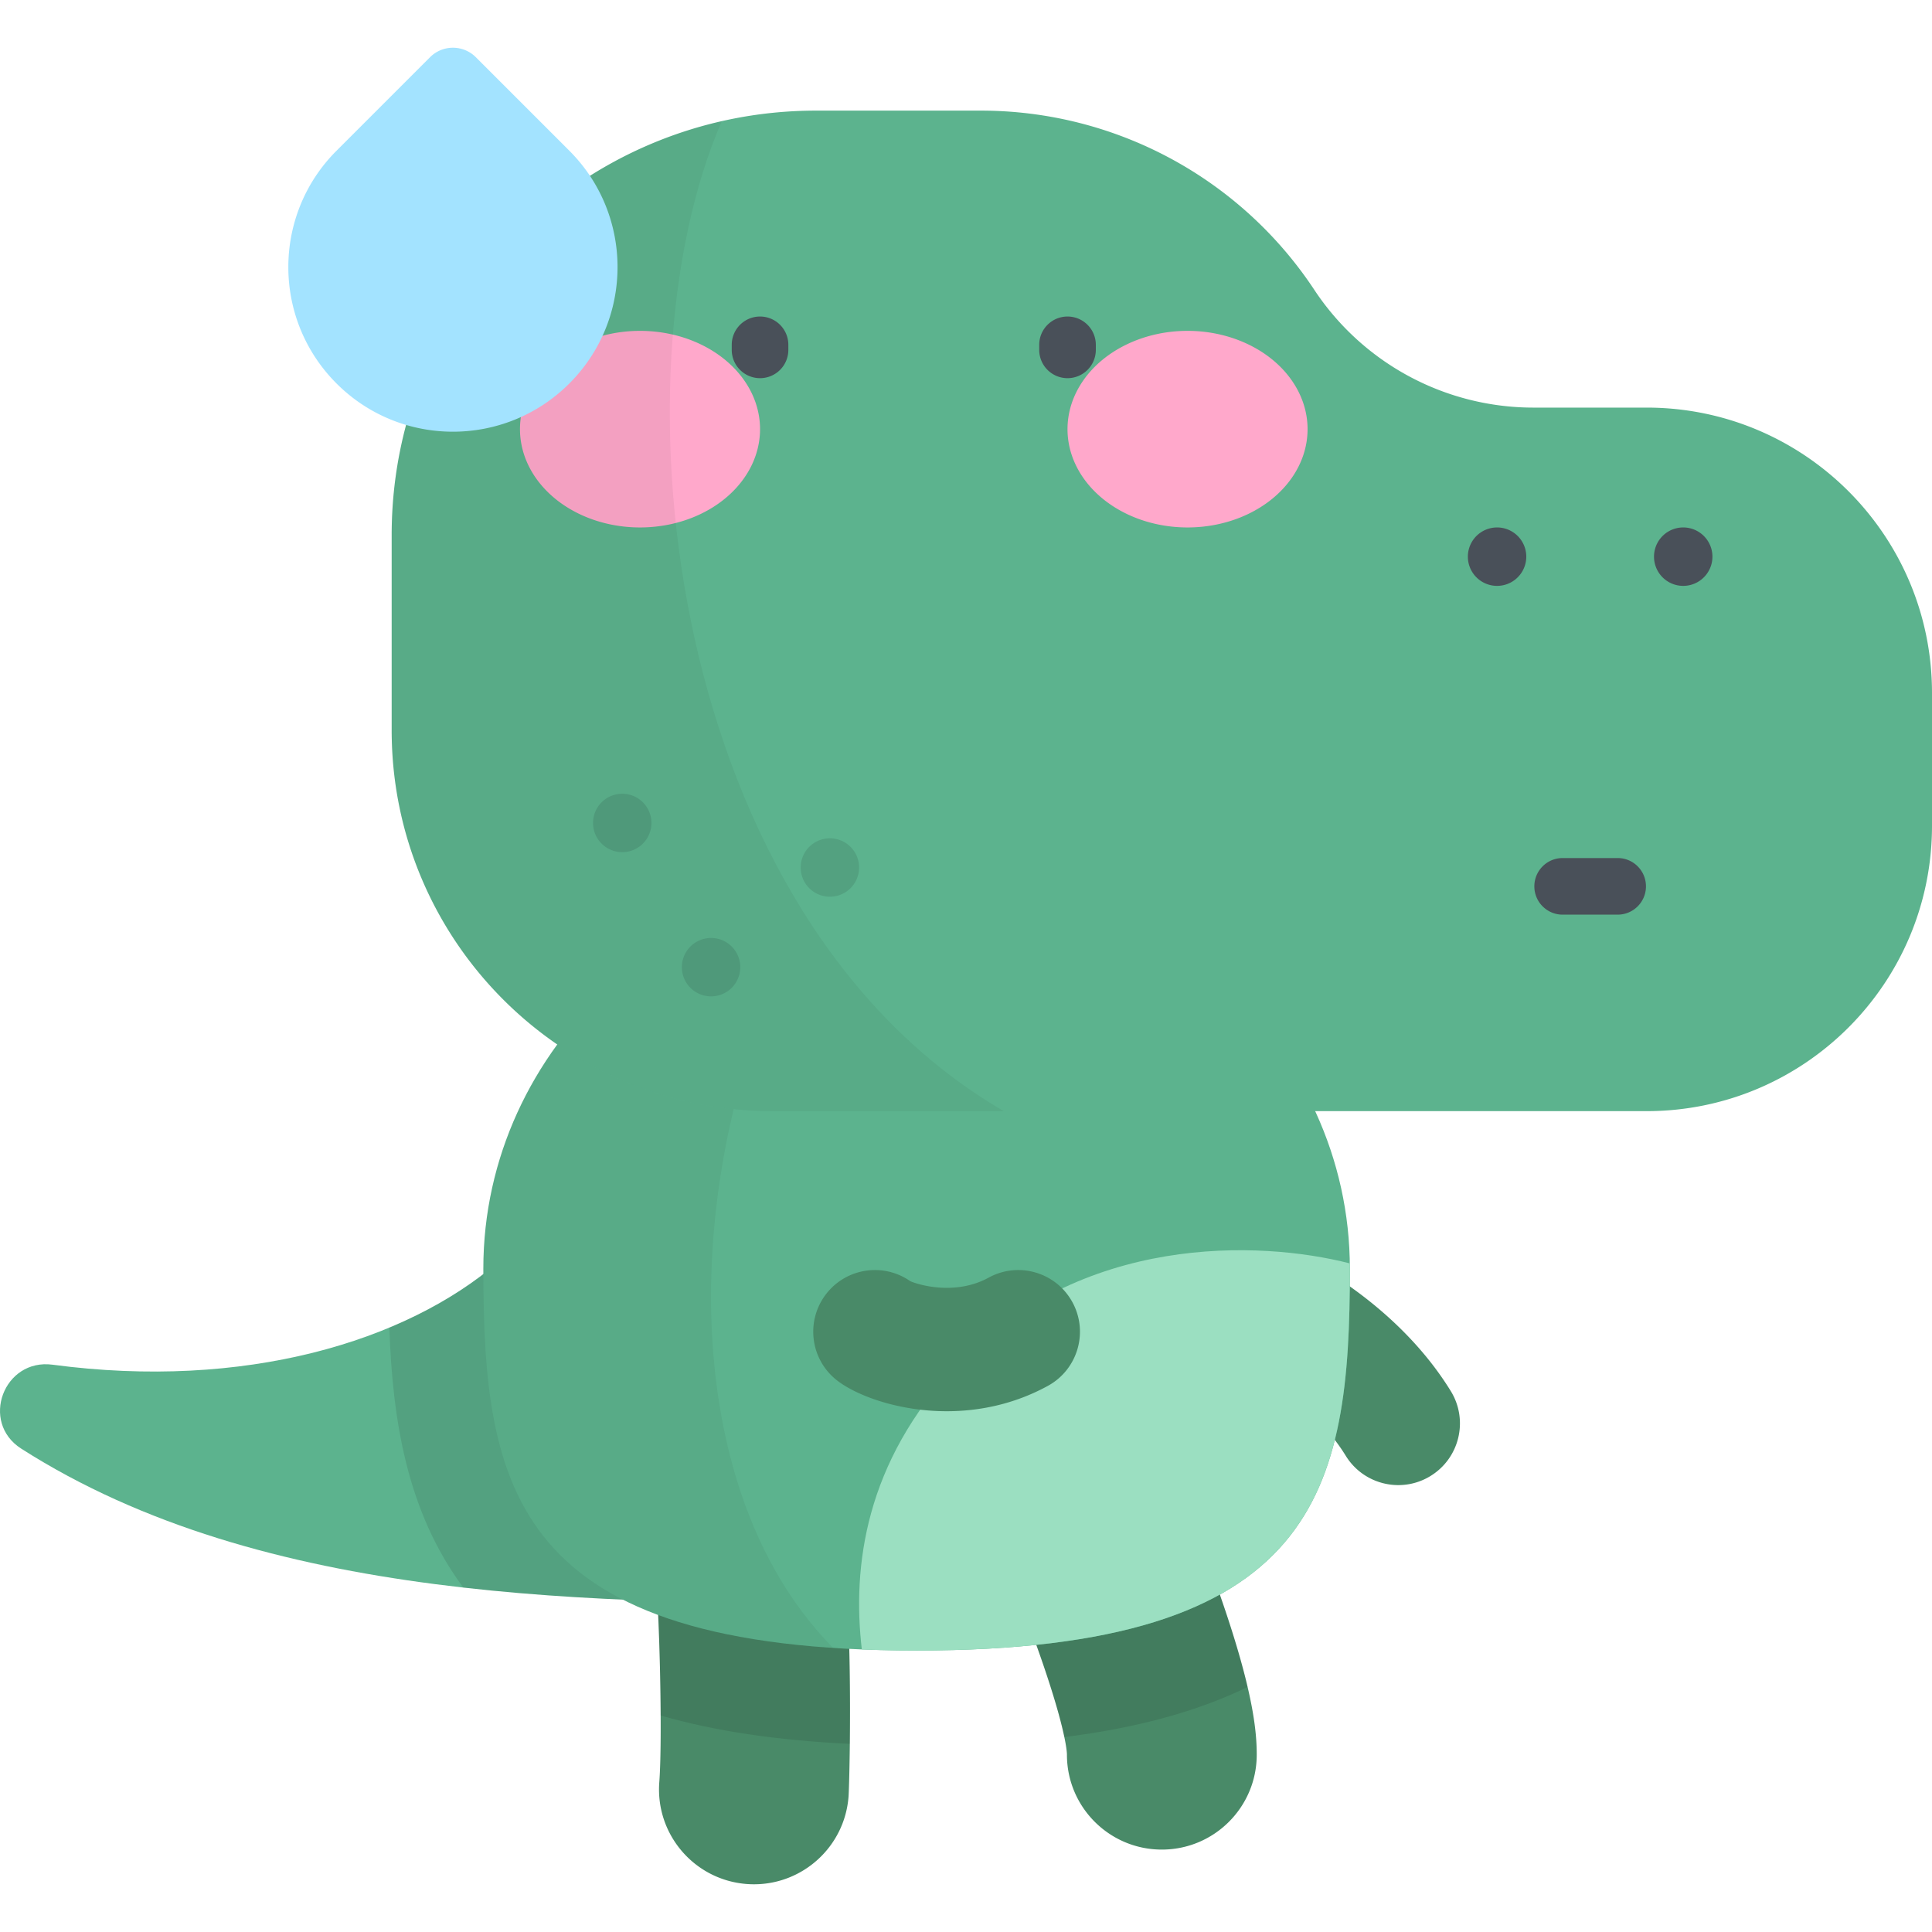 <?xml version="1.0" standalone="no"?><!DOCTYPE svg PUBLIC "-//W3C//DTD SVG 1.1//EN" "http://www.w3.org/Graphics/SVG/1.1/DTD/svg11.dtd"><svg class="icon" width="200px" height="200.00px" viewBox="0 0 1024 1024" version="1.1" xmlns="http://www.w3.org/2000/svg"><path d="M741.139 787.136c-10.98 0-21.704-5.528-27.878-15.568-12.474-20.274-31.294-33.398-38.38-38.34l-0.848-0.592c-14.792-10.354-18.392-30.738-8.038-45.53 10.35-14.792 30.738-18.392 45.53-8.038l0.758 0.528c9.168 6.392 37.066 25.848 56.666 57.712 9.462 15.376 4.664 35.516-10.716 44.976a32.534 32.534 0 0 1-17.094 4.852z" fill="#498A68" /><path d="M467.947 849.886c-152.568 0-328.145 0-456.681-82.064-21.996-14.042-9.274-47.958 16.592-44.506 101.79 13.588 187.29-12.322 236.044-54.292l204.046 180.862z" fill="#5CB38E" /><path d="M206.352 703.649c1.7 48.724 9.18 97.358 39.214 137.798 74.376 8.438 150.904 8.44 222.382 8.44l-204.046-180.862c-15.626 13.454-35.046 25.244-57.55 34.624z" opacity=".1" /><path d="M399.647 998.708c-1.294 0-2.598-0.05-3.91-0.15-27.696-2.13-48.424-26.308-46.294-54.006 1.932-25.136-0.14-108.97-3.746-127.532-8.276-24.92 4.102-52.334 28.774-62.386 25.726-10.472 55.076 1.878 65.56 27.604 13.556 33.284 10.332 161.974 9.714 170.026-2.03 26.384-24.07 46.444-50.098 46.444z m-52.804-178.572l0.022 0.056a0.648 0.648 0 0 0-0.022-0.056zM615.799 980.32h-0.146c-27.78-0.078-50.234-22.662-50.156-50.44-0.034-2.204-1.322-24.318-35.37-107.61l-0.848-2.072c-10.482-25.724 1.874-55.076 27.598-65.562 25.714-10.484 55.074 1.872 65.562 27.598l0.804 1.972c38.084 93.158 42.906 126.938 42.852 145.96-0.08 27.73-22.586 50.154-50.296 50.154z" fill="#498A68" /><path d="M623.243 784.206l-0.804-1.972c-10.486-25.726-39.848-38.082-65.562-27.598-25.724 10.484-38.08 39.838-27.598 65.562l0.848 2.072c23.388 57.21 31.318 85.556 34.002 98.414 38.37-4.804 70.504-13.578 97.128-26.532-5.326-22.782-16.216-56.628-38.014-109.946zM374.471 754.635c-24.672 10.052-37.05 37.466-28.774 62.386 2.52 12.974 4.288 57.814 4.468 92.232 28.536 8.252 61.802 13.202 100.262 15.034 0.464-41.8-0.446-117.618-10.396-142.046-10.484-25.728-39.834-38.078-65.56-27.606z" opacity=".1" /><path d="M715.457 672.423c0 117.424-15.95 202.39-229.638 202.39s-229.638-84.966-229.638-202.39 102.812-212.614 229.638-212.614c126.824 0 229.638 95.19 229.638 212.614z" fill="#5CB38E" /><path d="M715.457 672.423c0-0.936-0.026-1.866-0.038-2.8-47.83-12.274-142.702-15.844-208.722 54.318-48.11 51.128-55.072 106.302-49.91 150.304 9.248 0.376 18.918 0.568 29.034 0.568 213.686 0 229.636-84.966 229.636-202.39z" fill="#9BDFC1" /><path d="M442.223 463.651c-105.974 18.86-186.044 105.15-186.044 208.772 0 108.728 13.702 189.618 185.372 201.002-95.316-96.746-76.88-296.503 0.672-409.773z" opacity=".05" /><path d="M696.603 153.604a211.79 211.79 0 0 0-176.656-94.97h-87.39c-124.244 0-224.964 100.72-224.964 224.964v103.43c0 111.508 90.394 201.902 201.902 201.902h463.255c83.534 0 151.25-67.716 151.25-151.25v-70.392c0-83.532-67.716-151.25-151.25-151.25H812.738a139.232 139.232 0 0 1-116.136-62.434z" fill="#5CB38E" /><path d="M857.396 484.781h-29.162c-8.286 0-15-6.714-15-15s6.714-15 15-15h29.162c8.286 0 15 6.714 15 15a15 15 0 0 1-15 15z" fill="#495059" /><path d="M329.801 436.181m-15.482 0a15.482 15.482 0 1 0 30.964 0 15.482 15.482 0 1 0-30.964 0Z" opacity=".1" /><path d="M439.861 459.801m-15.482 0a15.482 15.482 0 1 0 30.964 0 15.482 15.482 0 1 0-30.964 0Z" opacity=".1" /><path d="M376.881 512.621m-15.482 0a15.482 15.482 0 1 0 30.964 0 15.482 15.482 0 1 0-30.964 0Z" opacity=".1" /><path d="M275.603 227.462a63.618 52.1 0 1 0 127.236 0 63.618 52.1 0 1 0-127.236 0Z" fill="#FFA8CB" /><path d="M565.803 227.462a63.618 52.1 0 1 0 127.236 0 63.618 52.1 0 1 0-127.236 0Z" fill="#FFA8CB" /><path d="M402.839 200.44a15 15 0 0 1-15-15v-2.674c0-8.284 6.714-15 15-15s15 6.716 15 15v2.674a15 15 0 0 1-15 15zM565.809 200.44a15 15 0 0 1-15-15v-2.674c0-8.284 6.714-15 15-15s15 6.716 15 15v2.674a15 15 0 0 1-15 15z" fill="#495059" /><path d="M793.48 295.041m-15.482 0a15.482 15.482 0 1 0 30.964 0 15.482 15.482 0 1 0-30.964 0Z" fill="#495059" /><path d="M892.14 295.041m-15.482 0a15.482 15.482 0 1 0 30.964 0 15.482 15.482 0 1 0-30.964 0Z" fill="#495059" /><path d="M382.579 64.214c-100.188 22.728-174.986 112.318-174.986 219.382v103.43c0 111.508 90.394 201.902 201.902 201.902h122.514C353.585 485.115 323.341 199.746 382.579 64.214z" opacity=".05" /><path d="M501.803 747.981c-26.024 0-48.292-8.496-58.408-16.534-14.136-11.23-16.49-31.796-5.256-45.936 10.802-13.594 30.236-16.298 44.284-6.486 4.384 1.994 23.99 7.786 41.564-1.844 15.834-8.68 35.704-2.876 44.384 12.958 8.676 15.836 2.876 35.706-12.958 44.384-17.902 9.812-36.562 13.458-53.61 13.458z m-17.748-67.742a0.088 0.088 0 0 1 0.022 0.018l-0.022-0.018z" fill="#498A68" /><path d="M301.755 203.26c-34.07 34.07-89.31 34.07-123.382 0-34.07-34.07-34.07-89.31 0-123.382l49.562-49.562a17.154 17.154 0 0 1 24.258 0l49.562 49.562c34.07 34.072 34.07 89.312 0 123.382z" fill="#A3E3FF" /></svg>